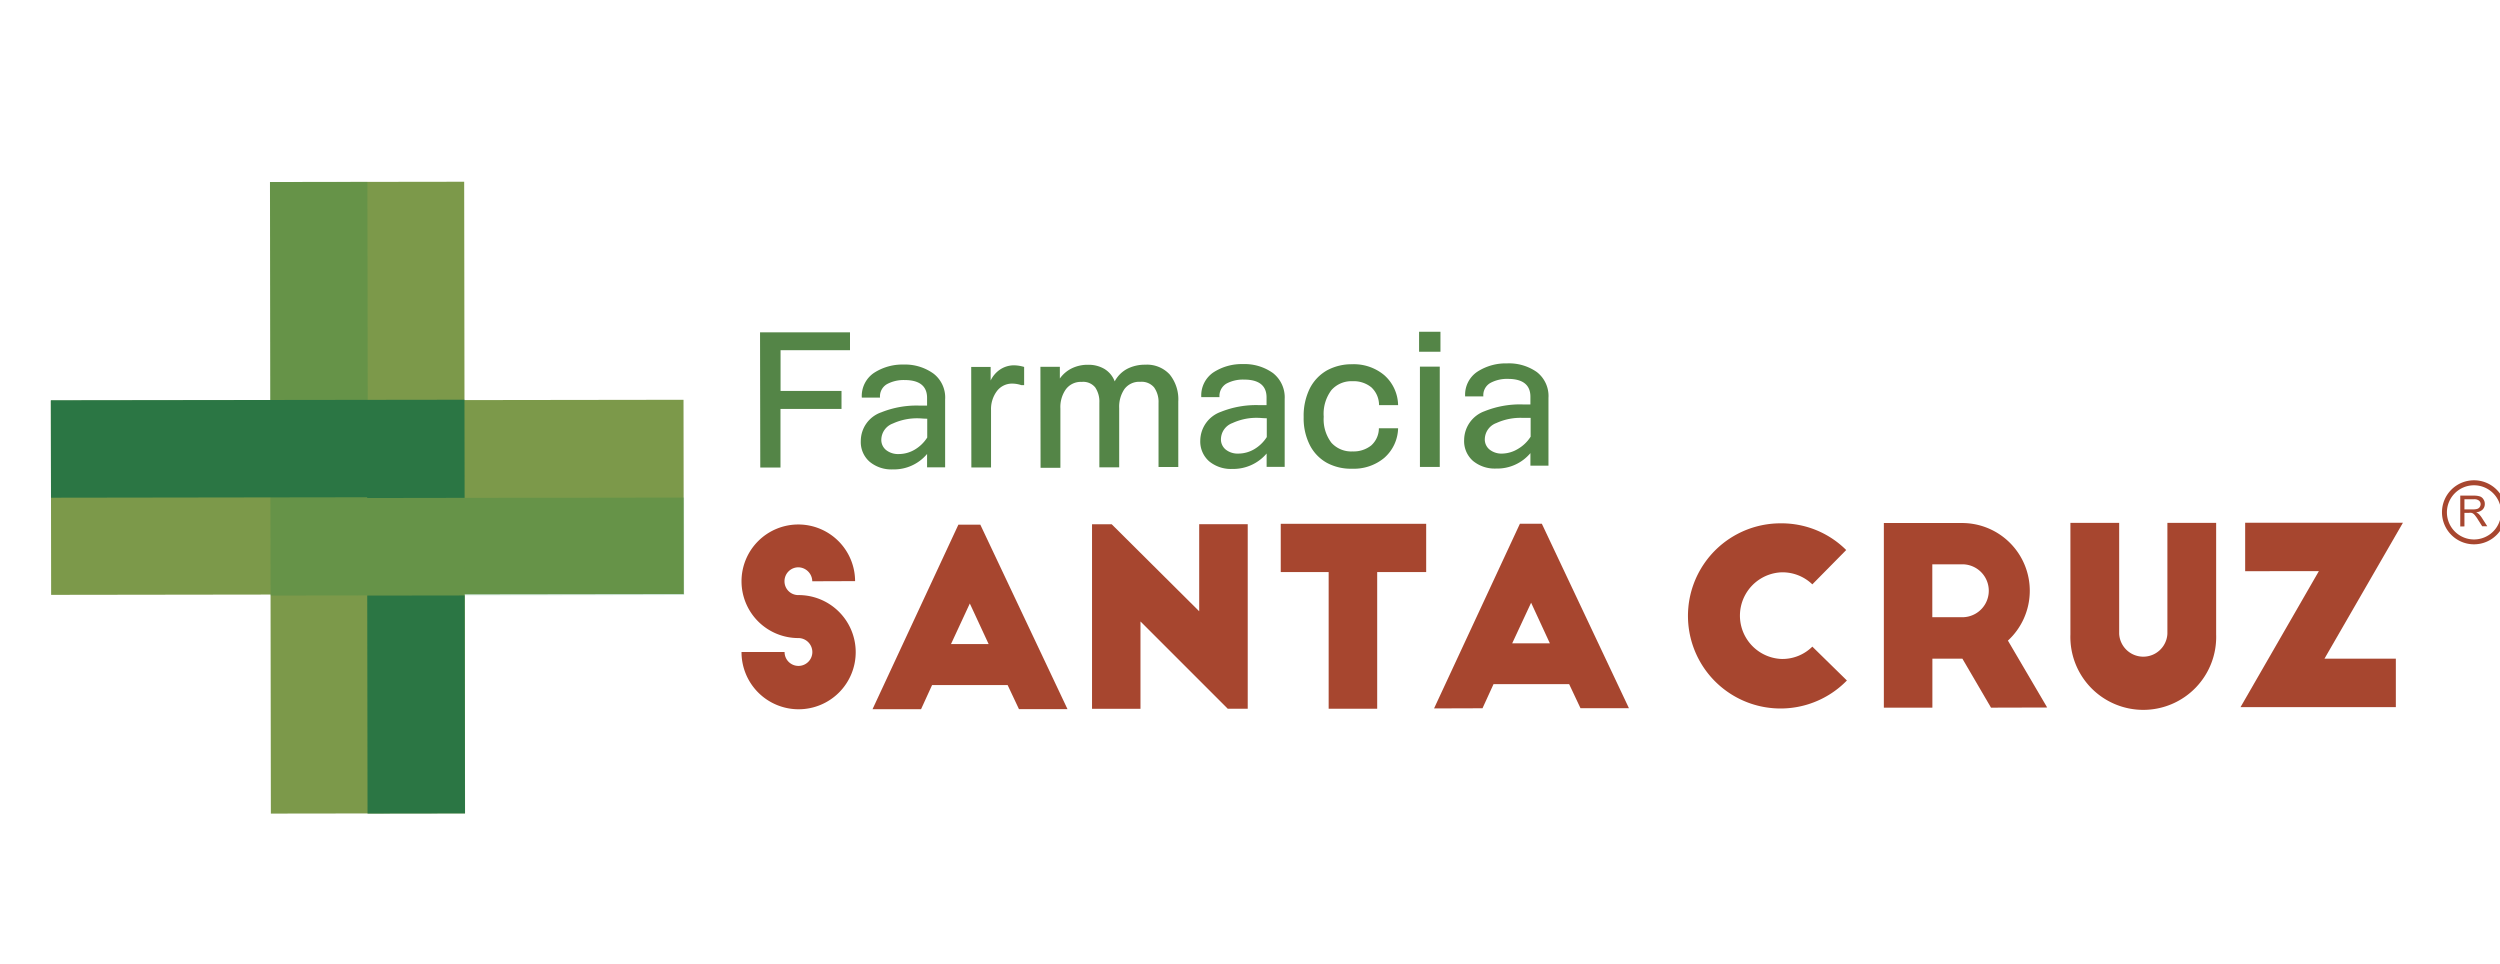 <svg id="Capa_1" data-name="Capa 1" xmlns="http://www.w3.org/2000/svg" viewBox="0 0 324.03 125"><defs><style>.cls-1{fill:#7c994a;}.cls-2{fill:#1e8045;opacity:0.23;}.cls-3{fill:#2b7644;}.cls-4{fill:#a7462f;}.cls-5{fill:#548547;}</style></defs><rect class="cls-1" x="6.61" y="51.9" width="40.98" height="25.17" transform="translate(-0.09 0.04) rotate(-0.08)"/><rect class="cls-1" x="47.63" y="51.84" width="40.98" height="25.17" transform="translate(-0.09 0.1) rotate(-0.08)"/><rect class="cls-1" x="35.02" y="23.57" width="25.17" height="40.98" transform="translate(-0.06 0.07) rotate(-0.08)"/><rect class="cls-1" x="35.08" y="64.45" width="25.17" height="40.98" transform="translate(-0.12 0.07) rotate(-0.08)"/><polygon class="cls-2" points="47.68 64.55 47.62 23.57 34.99 23.59 35.07 77.19 88.67 77.12 88.66 64.49 47.68 64.55"/><polygon class="cls-3" points="47.59 64.55 60.22 64.53 60.2 51.81 6.59 51.88 6.61 64.51 47.59 64.45 47.59 64.55"/><rect class="cls-3" x="47.62" y="77.17" width="12.63" height="28.26" transform="translate(-0.13 0.08) rotate(-0.08)"/><path class="cls-4" d="M105.28,75.34a1.84,1.84,0,0,0-1.82-1.81,1.8,1.8,0,0,0-1.78,1.82,1.78,1.78,0,0,0,1.78,1.78,7.4,7.4,0,1,1-7.35,7.38h5.58a1.8,1.8,0,1,0,3.6,0,1.82,1.82,0,0,0-1.82-1.81,7.36,7.36,0,1,1,7.36-7.38Z"/><path class="cls-4" d="M113.09,91.92,124.22,68h2.84l11.3,23.91h-6.29l-1.47-3.12h-9.79l-1.43,3.13Zm10.17-8.44h4.88l-2.44-5.26Z"/><path class="cls-4" d="M159.13,91.86,147.82,80.55V91.87h-6.28l0-23.92h2.55l11.34,11.28,0-11.29h6.29l0,23.92Z"/><path class="cls-4" d="M166,67.89l18.85,0v6.26H178.5l0,17.71h-6.29l0-17.71H166Z"/><path class="cls-4" d="M185.87,91.82,197,67.88h2.84l11.29,23.91h-6.28l-1.47-3.12h-9.8l-1.43,3.13ZM196,83.38h4.88l-2.43-5.26Z"/><path class="cls-4" d="M234.9,75.74a5.58,5.58,0,0,0-4-1.56,5.62,5.62,0,0,0,0,11.23,5.5,5.5,0,0,0,4-1.6l4.48,4.39a12,12,0,1,1-8.52-20.37,11.87,11.87,0,0,1,8.43,3.46Z"/><path class="cls-4" d="M258.06,91.72l-3.71-6.35h-3.89v6.35h-6.29l0-23.93h10.08a8.78,8.78,0,0,1,6,15.24l5.09,8.67ZM250.45,80h3.89a3.43,3.43,0,1,0,0-6.86h-3.89Z"/><path class="cls-4" d="M274.67,82.16a3.13,3.13,0,0,0,6.25,0l0-14.39h6.32l0,14.48a9.45,9.45,0,1,1-18.89,0l0-14.48h6.32Z"/><path class="cls-4" d="M301.28,85.37h9.25v6.28l-20.13,0,10.15-17.62H291V67.75l20.45,0Z"/><path class="cls-5" d="M98.51,43.07l11.66,0v2.32h-9v5.28h7.9V53h-7.91V60.6H98.54Z"/><path class="cls-5" d="M112.73,59.86a3.38,3.38,0,0,1-1.16-2.71,3.93,3.93,0,0,1,2.66-3.71,12.26,12.26,0,0,1,4.93-.87l1,0v-1c0-1.54-1-2.31-2.9-2.31a4.52,4.52,0,0,0-2.3.53,1.83,1.83,0,0,0-.9,1.74h-2.36a3.61,3.61,0,0,1,1.58-3.2,6.76,6.76,0,0,1,3.85-1.08A6.3,6.3,0,0,1,121,48.43a3.9,3.9,0,0,1,1.5,3.35v8.79h-2.34V58.84a5.6,5.6,0,0,1-4.44,2A4.41,4.41,0,0,1,112.73,59.86Zm5.81-1.57a4.84,4.84,0,0,0,1.64-1.58V54.27c-.48,0-.83-.05-1.07-.05a7.56,7.56,0,0,0-3.38.67,2.27,2.27,0,0,0-1.5,2.06,1.68,1.68,0,0,0,.63,1.39,2.49,2.49,0,0,0,1.64.51A4.07,4.07,0,0,0,118.54,58.29Z"/><path class="cls-5" d="M125.88,47.56h2.52v1.76a3.57,3.57,0,0,1,1.23-1.43,3.25,3.25,0,0,1,1.82-.54,4.78,4.78,0,0,1,1.29.21v2.36h-.36a3.8,3.8,0,0,0-1.14-.2,2.45,2.45,0,0,0-2.05,1,3.9,3.9,0,0,0-.74,2.45v7.42H125.9Z"/><path class="cls-5" d="M134.85,47.54h2.52v1.52a4.12,4.12,0,0,1,1.55-1.32,4.67,4.67,0,0,1,2.11-.46,4.05,4.05,0,0,1,2.12.54,3.22,3.22,0,0,1,1.33,1.61,3.9,3.9,0,0,1,1.67-1.65,5,5,0,0,1,2.27-.51,4,4,0,0,1,3.19,1.27,5.12,5.12,0,0,1,1.11,3.5v8.49h-2.56l0-8.31a3.24,3.24,0,0,0-.57-2,2.1,2.1,0,0,0-1.79-.73,2.37,2.37,0,0,0-2.06.94,4.07,4.07,0,0,0-.68,2.46v7.68h-2.57V52.21a3.29,3.29,0,0,0-.54-2,2,2,0,0,0-1.75-.71,2.39,2.39,0,0,0-2.08,1,4,4,0,0,0-.68,2.46v7.67h-2.57Z"/><path class="cls-5" d="M156.73,59.8a3.41,3.41,0,0,1-1.16-2.71,4,4,0,0,1,2.67-3.71,12.24,12.24,0,0,1,4.92-.87l1,0v-1c0-1.54-1-2.31-2.9-2.31a4.53,4.53,0,0,0-2.3.52,1.86,1.86,0,0,0-.9,1.75h-2.36a3.62,3.62,0,0,1,1.58-3.21,6.75,6.75,0,0,1,3.85-1.07A6.31,6.31,0,0,1,165,48.36a4,4,0,0,1,1.51,3.36v8.79h-2.34V58.78a5.68,5.68,0,0,1-4.44,2A4.44,4.44,0,0,1,156.73,59.8Zm5.82-1.57a4.84,4.84,0,0,0,1.64-1.58V54.21c-.47,0-.83-.05-1.06-.05a7.39,7.39,0,0,0-3.38.67,2.26,2.26,0,0,0-1.5,2.06,1.69,1.69,0,0,0,.63,1.39,2.48,2.48,0,0,0,1.63.51A4.08,4.08,0,0,0,162.55,58.23Z"/><path class="cls-5" d="M172,60a5.45,5.45,0,0,1-2.22-2.29,7.66,7.66,0,0,1-.81-3.65,8,8,0,0,1,.79-3.7A5.62,5.62,0,0,1,172,48a6.69,6.69,0,0,1,3.26-.79,6.14,6.14,0,0,1,4.15,1.41,5.3,5.3,0,0,1,1.8,3.89h-2.47a3.14,3.14,0,0,0-1-2.31,3.61,3.61,0,0,0-2.43-.79,3.45,3.45,0,0,0-2.74,1.15,5.12,5.12,0,0,0-1,3.46,5,5,0,0,0,1,3.37,3.47,3.47,0,0,0,2.75,1.12,3.66,3.66,0,0,0,2.4-.77,3,3,0,0,0,1-2.23h2.49a5.25,5.25,0,0,1-1.81,3.85,6.14,6.14,0,0,1-4.13,1.39A6.54,6.54,0,0,1,172,60Z"/><path class="cls-5" d="M183.93,43h2.77v2.59h-2.77Zm.11,4.52h2.57l0,13h-2.57Z"/><path class="cls-5" d="M190.93,59.75A3.41,3.41,0,0,1,189.77,57a4,4,0,0,1,2.67-3.71,12.24,12.24,0,0,1,4.92-.87l1,0v-1c0-1.54-1-2.31-2.9-2.31a4.52,4.52,0,0,0-2.3.53,1.83,1.83,0,0,0-.9,1.74h-2.36a3.59,3.59,0,0,1,1.58-3.2,6.76,6.76,0,0,1,3.85-1.08,6.27,6.27,0,0,1,3.86,1.12,3.93,3.93,0,0,1,1.51,3.35v8.79h-2.34V58.73a5.62,5.62,0,0,1-4.45,2A4.43,4.43,0,0,1,190.93,59.75Zm5.82-1.57a4.84,4.84,0,0,0,1.64-1.58V54.16c-.47,0-.83,0-1.07,0a7.51,7.51,0,0,0-3.37.67,2.27,2.27,0,0,0-1.5,2.06,1.68,1.68,0,0,0,.63,1.39,2.48,2.48,0,0,0,1.63.51A4.08,4.08,0,0,0,196.75,58.18Z"/><path class="cls-4" d="M318.88,68.24v-4h1.76a2.42,2.42,0,0,1,.81.11.86.86,0,0,1,.44.38,1,1,0,0,1,.17.59,1,1,0,0,1-.28.72,1.37,1.37,0,0,1-.84.36,2,2,0,0,1,.32.2,3,3,0,0,1,.43.53l.69,1.08h-.66l-.52-.82a4.45,4.45,0,0,0-.38-.55,1.13,1.13,0,0,0-.27-.27.56.56,0,0,0-.24-.1,1.07,1.07,0,0,0-.29,0h-.6v1.76Zm.54-2.22h1.12a1.66,1.66,0,0,0,.56-.07.58.58,0,0,0,.31-.24.69.69,0,0,0,.11-.36.6.6,0,0,0-.21-.46.94.94,0,0,0-.64-.18h-1.25Z"/><path class="cls-4" d="M320.66,70.55a4.15,4.15,0,1,1,4.15-4.14A4.15,4.15,0,0,1,320.66,70.55Zm0-7.65a3.51,3.51,0,1,0,3.51,3.51A3.51,3.51,0,0,0,320.66,62.9Z"/></svg>